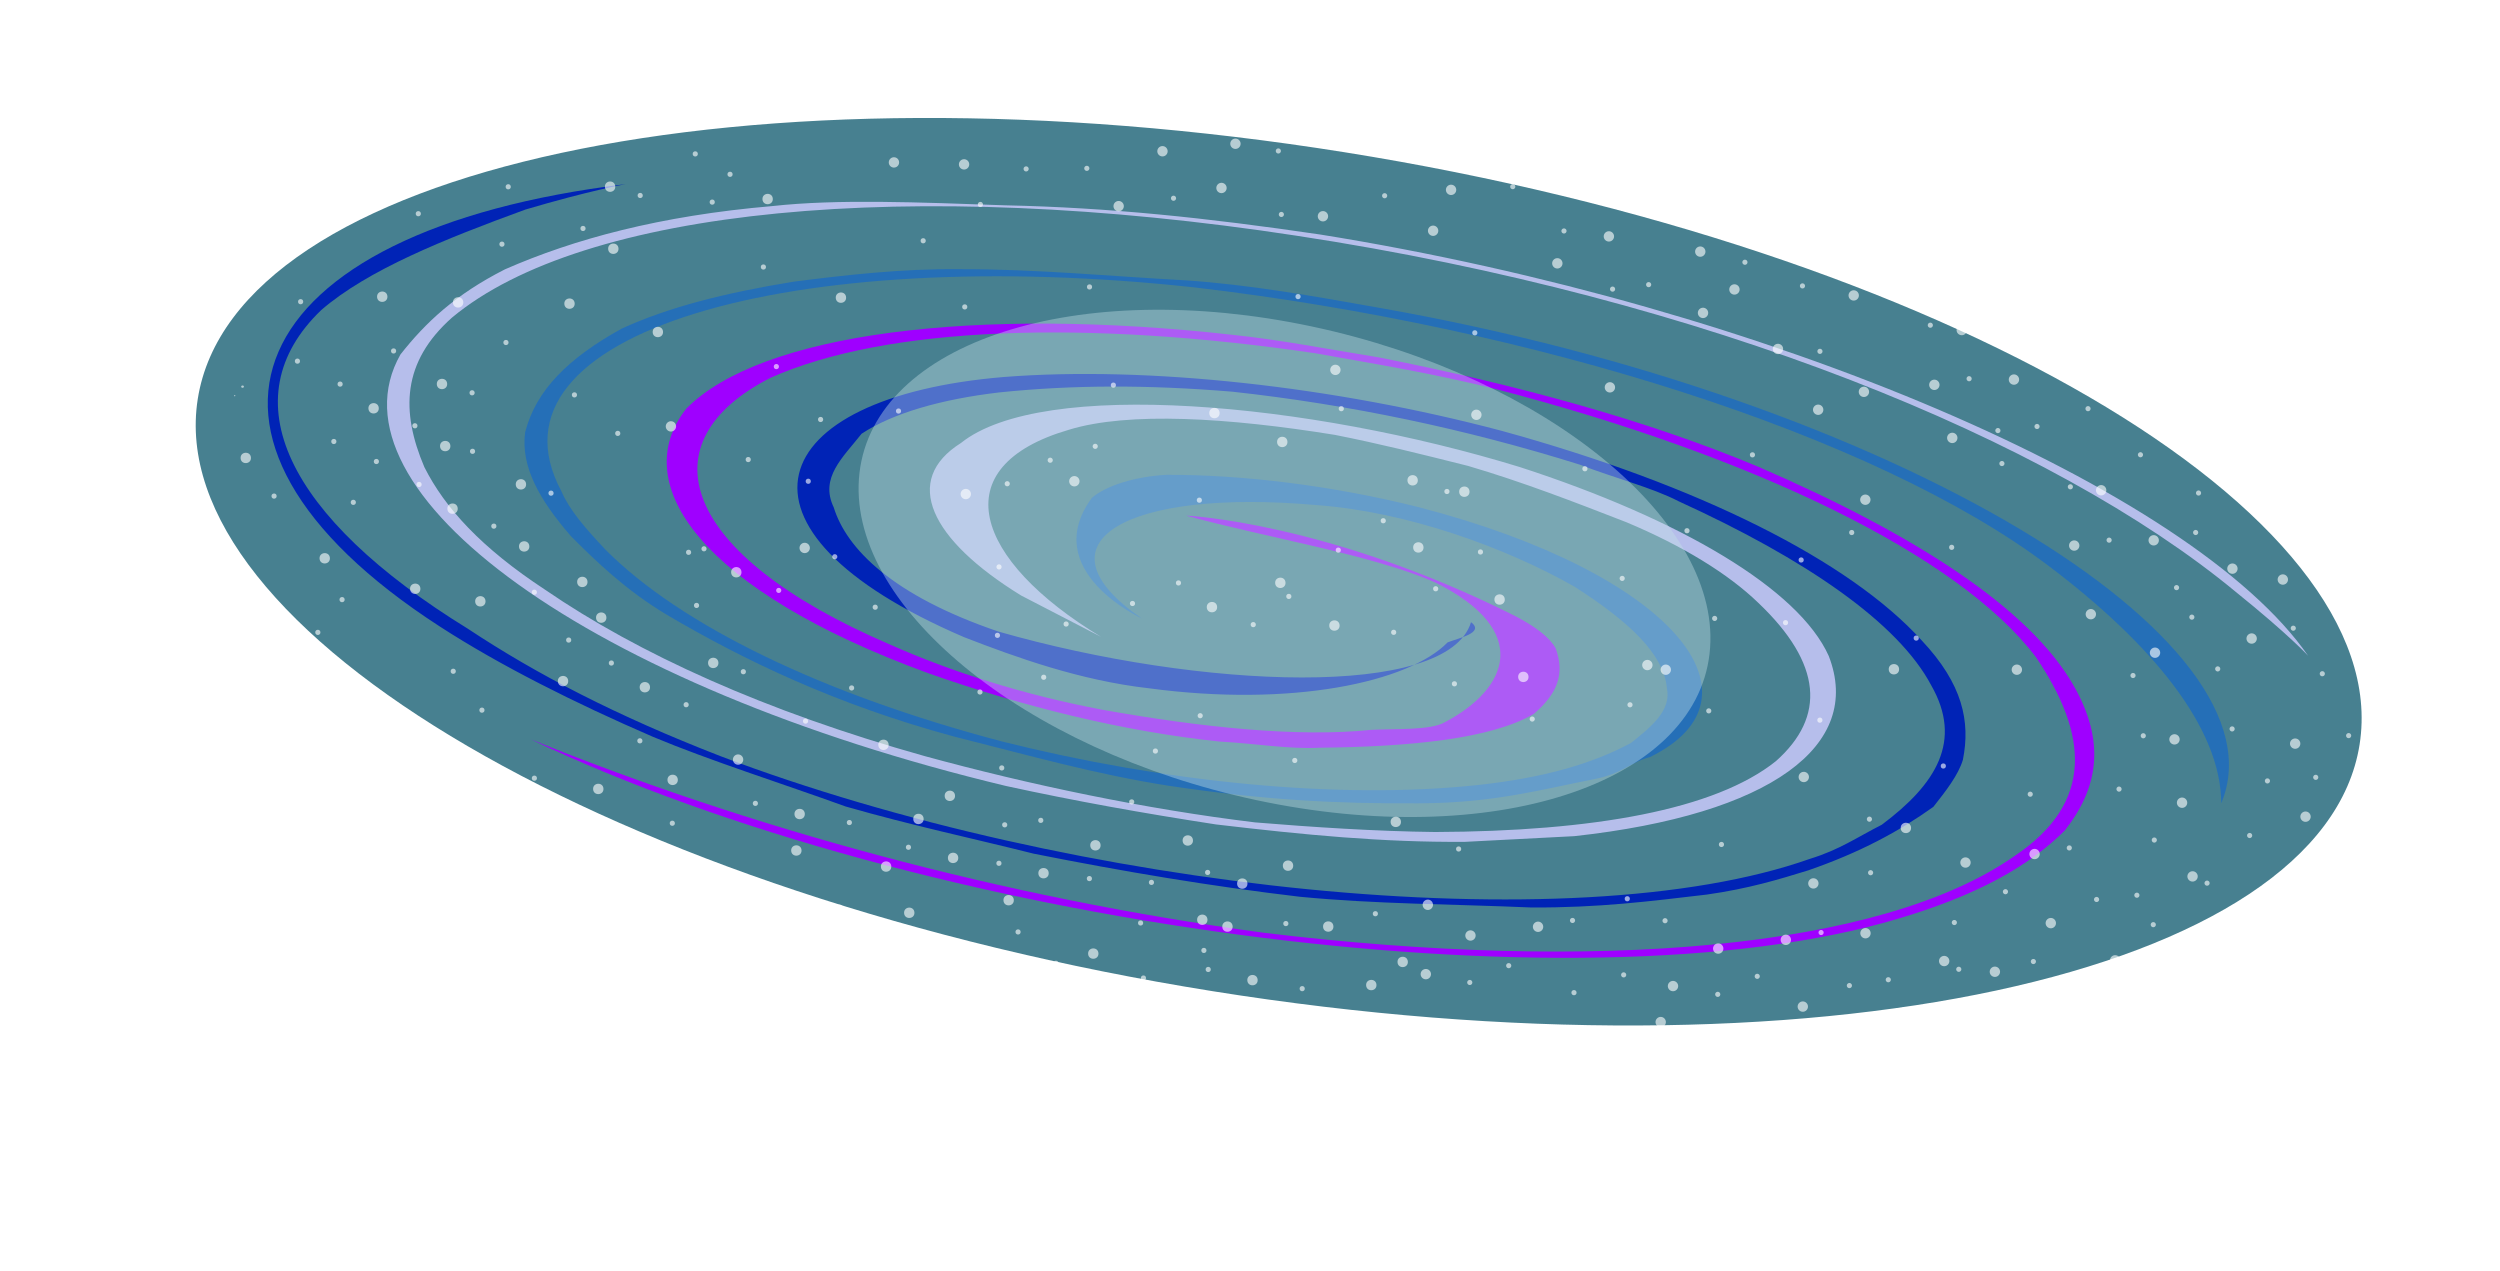 <svg width="1881" height="956" viewBox="0 0 1881 956" xmlns="http://www.w3.org/2000/svg"><title>A002_melkweg</title><desc>Created with Sketch.</desc><defs><filter x="-50%" y="-50%" width="200%" height="200%" filterUnits="objectBoundingBox" id="a"><feMorphology radius="31" in="SourceAlpha" operator="dilate" result="shadowSpreadOuter1"/><feOffset dy="2" in="shadowSpreadOuter1" result="shadowOffsetOuter1"/><feGaussianBlur in="shadowOffsetOuter1" result="shadowBlurOuter1"/><feColorMatrix values="0 0 0 0 1 0 0 0 0 1 0 0 0 0 1 0 0 0 0.35 0" in="shadowBlurOuter1" result="shadowMatrixOuter1"/><feMerge><feMergeNode in="shadowMatrixOuter1"/><feMergeNode in="SourceGraphic"/></feMerge><feGaussianBlur stdDeviation="29.966" in="SourceGraphic" result="blur"/></filter><filter x="-50%" y="-50%" width="200%" height="200%" filterUnits="objectBoundingBox" id="b"><feGaussianBlur stdDeviation="50" in="SourceGraphic" result="blur"/></filter><filter x="-50%" y="-50%" width="200%" height="200%" filterUnits="objectBoundingBox" id="c"><feMorphology radius="31" in="SourceAlpha" operator="dilate" result="shadowSpreadOuter1"/><feOffset dy="2" in="shadowSpreadOuter1" result="shadowOffsetOuter1"/><feGaussianBlur in="shadowOffsetOuter1" result="shadowBlurOuter1"/><feColorMatrix values="0 0 0 0 0.049 0 0 0 0 0.063 0 0 0 0 0.593 0 0 0 0.35 0" in="shadowBlurOuter1" result="shadowMatrixOuter1"/><feMerge><feMergeNode in="shadowMatrixOuter1"/><feMergeNode in="SourceGraphic"/></feMerge><feGaussianBlur stdDeviation="29.966" in="SourceGraphic" result="blur"/></filter><filter x="-50%" y="-50%" width="200%" height="200%" filterUnits="objectBoundingBox" id="d"><feMorphology radius="31" in="SourceAlpha" operator="dilate" result="shadowSpreadOuter1"/><feOffset dy="2" in="shadowSpreadOuter1" result="shadowOffsetOuter1"/><feGaussianBlur in="shadowOffsetOuter1" result="shadowBlurOuter1"/><feColorMatrix values="0 0 0 0 0.145 0 0 0 0 0.435 0 0 0 0 0.718 0 0 0 0.7 0" in="shadowBlurOuter1" result="shadowMatrixOuter1"/><feMerge><feMergeNode in="shadowMatrixOuter1"/><feMergeNode in="SourceGraphic"/></feMerge><feGaussianBlur stdDeviation="29.966" in="SourceGraphic" result="blur"/></filter><filter x="-50%" y="-50%" width="200%" height="200%" filterUnits="objectBoundingBox" id="e"><feMorphology radius="31" in="SourceAlpha" operator="dilate" result="shadowSpreadOuter1"/><feOffset dy="2" in="shadowSpreadOuter1" result="shadowOffsetOuter1"/><feGaussianBlur in="shadowOffsetOuter1" result="shadowBlurOuter1"/><feColorMatrix values="0 0 0 0 1 0 0 0 0 1 0 0 0 0 1 0 0 0 0.35 0" in="shadowBlurOuter1" result="shadowMatrixOuter1"/><feMerge><feMergeNode in="shadowMatrixOuter1"/><feMergeNode in="SourceGraphic"/></feMerge><feGaussianBlur stdDeviation="29.966" in="SourceGraphic" result="blur"/></filter><filter x="-50%" y="-50%" width="200%" height="200%" filterUnits="objectBoundingBox" id="f"><feMorphology radius="38" in="SourceAlpha" operator="dilate" result="shadowSpreadOuter1"/><feOffset dy="-10" in="shadowSpreadOuter1" result="shadowOffsetOuter1"/><feGaussianBlur in="shadowOffsetOuter1" result="shadowBlurOuter1"/><feColorMatrix values="0 0 0 0 0.243 0 0 0 0 0.372 0 0 0 0 0.875 0 0 0 0.353 0" in="shadowBlurOuter1" result="shadowMatrixOuter1"/><feMerge><feMergeNode in="shadowMatrixOuter1"/><feMergeNode in="SourceGraphic"/></feMerge><feGaussianBlur stdDeviation="29.966" in="SourceGraphic" result="blur"/></filter><filter x="-50%" y="-50%" width="200%" height="200%" filterUnits="objectBoundingBox" id="g"><feGaussianBlur stdDeviation="50" in="SourceGraphic" result="blur"/></filter></defs><g fill="none" fill-rule="evenodd"><path d="M628.856 391.768c43.708-12.708 101.992-12.937 169.827-3.21 67.834 9.732 146.25 31.843 206.442 60.322 60.198 28.48 94.445 56.817 106.776 84.035 12.327 27.213-3.35 52.405-47.06 65.112-43.707 12.702-101.99 12.938-169.825 3.205-67.835-9.726-146.25-31.843-206.448-60.322-60.2-28.48-94.446-56.817-106.77-84.03-12.326-27.218 3.35-52.41 47.06-65.112" fill="#fff" filter="url(#a)" transform="matrix(.999 -.052 .052 .999 65.88 -9.306)"/><path d="M805.775 797.768c444.664 95.027 834.712 32.164 871.197-140.41 36.484-172.57-294.41-389.503-739.076-484.53C493.232 77.802 103.184 140.665 66.7 313.238 30.214 485.81 361.11 702.74 805.774 797.768z" fill-opacity=".72" fill="#005066" filter="url(#b)" transform="matrix(.999 -.052 .052 .999 65.88 -9.306)"/><path d="M396.42 166.644C105.844 186.6 26.693 337.696 239.62 491.646c43.267 31.36 98.316 62.72 155.858 91.23 41.458 19.96 94.7 39.913 142.05 59.873 49.84 17.1 92.89 28.507 139.33 42.76 67.523 17.107 131.64 31.36 198.254 42.764 57.324 8.555 113.746 11.406 173.562 17.11 50.53 2.845 88.372 0 132.104-2.852 31.955-2.852 54.614-8.555 77.278-14.258 39.43-11.405 69.572-25.657 96.32-42.765 9.973-11.4 19.953-22.807 24.036-34.213 7.264-28.51 2.746-57.017-26.246-91.23-51.18-62.72-161.278-125.44-307.41-173.91-124.156-39.907-263.27-62.72-371.814-59.867-181.728 5.704-225.277 102.635-39.968 193.864 38.065 17.11 85.408 37.063 136.846 45.618 106.264 19.954 195.32 5.703 226.15-22.806 8.383-2.85 28.555-5.703 18.357-14.257-20.414 57.015-205.764 39.912-355.29-11.408-78.615-31.36-111-68.423-118.918-99.783-9.51-22.807 8.853-37.06 23.817-54.167 24.25-14.252 61.19-22.806 104.92-25.658 55.516-2.85 111.938 0 175.153 8.555 87.69 14.252 173.78 37.064 258.288 68.424 25.374 11.4 53.24 19.954 72.724 31.36 93.108 48.463 160.16 99.784 182.57 148.247 21.504 42.768-.035 74.128-42.648 102.636-19.265 8.555-32.64 17.11-55.297 22.806-182.888 54.173-554.703-5.696-814.327-119.737-76.118-34.21-134.567-68.423-184.626-105.486-132.294-91.233-170.316-182.46-97.78-245.18 36.72-28.51 95.417-48.47 157.277-67.505 48.483-11.653 76.23-15.17 76.23-15.17" fill="#0023B6" filter="url(#c)" transform="matrix(.999 -.052 .052 .999 65.88 -9.306)"/><path d="M767.163 512.996c-80.23-61.265-6.57-98.322 135.044-78.368 69.107 8.555 141.83 39.915 190.99 71.275 39.866 28.51 64.55 54.166 65.677 79.823 2.71 17.11-13.156 28.515-29.028 39.915-30.14 14.26-67.08 22.813-116.703 25.66-105.145 5.702-234.974-14.25-355.73-51.316-133.448-42.766-236.75-99.783-290.42-159.652-14.5-17.107-25.592-31.36-30.8-45.616C278.468 272.124 520.27 217.96 819.58 266.422c251.27 42.766 504.784 136.846 630.502 242.332 74.744 62.72 123.43 128.293 120.686 185.31 57.612-119.738-229.85-316.453-612.074-404.836-48.94-11.4-97.874-22.806-145.913-28.51-53.923-5.702-111.246-14.25-167.67-17.102-44.64-2.85-88.37 0-126.21 2.85-52.123 5.704-94.953 14.253-130.985 28.51-41.023 19.954-66.868 42.766-76.625 74.126-4.773 25.658 8.136 51.315 30.33 79.823 17.89 19.955 39.177 42.766 68.852 62.72 55.95 37.064 123.69 74.127 210.69 102.636 55.733 17.11 105.574 34.213 160.406 45.62 70.008 14.25 123.938 19.953 186.252 22.805 56.416 2.85 93.356-5.703 133.694-11.406 20.167-2.847 27.65-11.4 41.924-14.25 93.827-39.917 25.44-136.85-163.735-196.718-65.024-19.96-131.638-31.36-188.06-34.21-23.566 0-46.23 5.703-57.27 14.44-43.02 52.746 32.79 92.436 32.79 92.436" fill="#256FB7" filter="url(#d)" transform="matrix(.999 -.052 .052 .999 65.88 -9.306)"/><path d="M804.486 437.527c60.098 19.907 139.397 37.016 184.254 59.822 71.134 39.912 51.397 82.672 1.992 105.484-10.882 5.703-37.847 2.85-55.52 2.85-55.516 2.853-128.022-8.553-201.43-25.662-58.225-14.25-111.466-34.205-156.323-57.017C420.915 446.033 401.47 360.5 497.79 317.74c88.84-34.21 239.52-31.36 409.907 2.847 48.94 11.406 88.59 19.96 135.032 34.21 189.18 59.876 340.736 142.55 394.625 222.38 36.003 59.87 38.247 111.183-23.63 148.246-104.49 65.572-321.567 71.275-566.952 28.51-197.345-37.064-384.033-99.785-543.067-173.91 283.626 153.954 772.804 248.035 1019.59 188.166 59.6-14.258 100.62-34.213 128.96-59.87 27.43-31.36 33.792-65.57 12.282-108.338-30.112-59.868-113.246-119.737-228.33-176.76-82.91-39.91-179.2-71.275-280.48-96.932-39.65-8.548-73.407-17.102-109.657-22.805-190.55-31.36-353.703-19.954-412.87 34.21-47.38 54.167 4.02 136.848 171.44 208.123 69.326 28.508 143.634 51.314 216.14 62.72 26.965 2.85 51.433 8.548 74.998 8.548 68.205 2.852 129.61 0 162.25-17.103 18.363-14.257 24.938-28.508 18.83-48.468-4.302-8.55-14.494-17.103-29.594-25.964-136.687-77.73-242.78-88.022-242.78-88.022" fill="#9F00FF" filter="url(#e)" transform="matrix(.999 -.052 .052 .999 65.88 -9.306)"/><path d="M1641.783 598.68c-80.2-129.84-393.283-283.79-725.666-355.064-85.19-17.11-157.697-28.51-235.193-34.212C615.217 203.702 555.4 198 505.772 200.85 420.8 203.702 355.31 217.96 302.5 237.913c-38.525 17.103-61.873 37.063-81.827 59.87-63.716 99.782 129.046 256.583 438.076 347.812 52.34 14.257 101.28 25.663 156.11 37.063 66.61 11.406 123.932 19.96 186.246 22.812h82.48c148.877-8.555 220.73-57.018 198.1-125.447-19.92-51.314-105.546-108.332-224.712-153.95-156.323-57.016-355.26-85.525-418.728-39.914-46.006 25.662-26.995 71.273 39.148 116.89 19.483 11.4 38.966 22.806 58.45 34.21-92.426-62.72-112.562-133.993-16.02-156.8 45.323-11.404 120.322-2.85 199.62 14.253 33.758 8.554 61.625 17.11 98.782 28.51 40.557 14.256 78.616 31.36 116.674 48.467 41.46 19.956 74.534 42.76 95.826 65.573 45.976 48.463 46.406 88.378 7.193 119.738-47.6 34.213-140.06 45.62-258.79 39.916-44.64-2.85-92.672-8.554-134.813-14.257-81.797-14.25-167.895-37.064-245.603-62.72C480.45 580.023 387.34 531.56 320.29 480.246c-46.66-34.212-72.252-65.572-86.056-96.932-15.618-42.766-12.655-79.83 26.56-111.19 102.68-76.977 348.313-88.377 637.647-28.508 304.518 62.72 559.15 182.458 691.81 304.53 38.188 34.216 51.53 50.535 51.53 50.535" fill="#B6BEEB" filter="url(#f)" transform="matrix(.999 -.052 .052 .999 65.88 -9.306)"/><path d="M846.704 656.118c174.362 46.696 329.07 5.364 345.55-92.317 16.478-97.68-111.512-214.72-285.874-261.415-174.362-46.696-329.07-5.364-345.55 92.317-16.478 97.682 111.512 214.722 285.874 261.418z" fill-opacity=".41" fill="#C0DEE5" filter="url(#g)" transform="matrix(.999 -.052 .052 .999 65.88 -9.306)"/><g transform="matrix(.999 -.052 .052 .999 124.636 59.188)" fill="#fff" opacity=".606"><ellipse id="Oval-1185" cx="745.756" cy="672.294" rx="3.896" ry="3.896"/><ellipse id="Oval-1185" cx="601.057" cy="650.033" rx="3.896" ry="3.896"/><ellipse id="Oval-1185" cx="536.499" cy="585.474" rx="3.896" ry="3.896"/><ellipse id="Oval-1185" cx="628.328" cy="631.11" rx="3.896" ry="3.896"/><ellipse id="Oval-1185" cx="306.094" cy="421.853" rx="3.896" ry="3.896"/><ellipse id="Oval-1185" cx="856.507" cy="456.46" rx="3.896" ry="3.896"/><ellipse id="Oval-1185" cx="981.588" cy="443.382" rx="3.896" ry="3.896"/><ellipse id="Oval-1185" cx="136.351" cy="472.22" rx="3.896" ry="3.896"/><path d="M800.518 94.582c2.135.262 4.08-1.257 4.34-3.392.263-2.136-1.255-4.08-3.39-4.342-2.136-.262-4.08 1.257-4.342 3.392-.262 2.136 1.256 4.08 3.392 4.342z" id="Oval-1185"/><ellipse id="Oval-1185" cx="777.201" cy="646.693" rx="3.896" ry="3.896"/><ellipse id="Oval-1185" cx="777.201" cy="746.87" rx="3.896" ry="3.896"/><ellipse id="Oval-1185" cx="353.4" cy="546.517" rx="3.896" ry="3.896"/><ellipse id="Oval-1185" cx="447.454" cy="113.95" rx="3.896" ry="3.896"/><ellipse id="Oval-1185" cx="215.935" cy="404.879" rx="3.896" ry="3.896"/><ellipse id="Oval-1185" cx="525.925" cy="655.598" rx="3.896" ry="3.896"/><ellipse id="Oval-1185" cx="329.608" cy="98.507" rx="3.896" ry="3.896"/><ellipse id="Oval-1185" cx="817.549" cy="422.271" rx="3.896" ry="3.896"/><ellipse id="Oval-1185" cx="560.987" cy="569.335" rx="3.896" ry="3.896"/><ellipse id="Oval-1185" cx="894.63" cy="711.808" rx="3.896" ry="3.896"/><path d="M1202.656 592.43c2.134.263 4.077-1.254 4.34-3.386.26-2.133-1.257-4.074-3.39-4.336-2.135-.262-4.078 1.255-4.34 3.387-.262 2.133 1.256 4.074 3.39 4.336z" id="Oval-1185"/><ellipse id="Oval-1185" cx="920.926" cy="350.44" rx="3.896" ry="3.896"/><ellipse id="Oval-1185" cx="513.125" cy="528.43" rx="3.896" ry="3.896"/><ellipse id="Oval-1185" cx="210.509" cy="38.401" rx="3.896" ry="3.896"/><ellipse id="Oval-1185" cx="359.8" cy="209.535" rx="3.896" ry="3.896"/><ellipse id="Oval-1185" cx="198.683" cy="334.199" rx="3.896" ry="3.896"/><ellipse id="Oval-1185" cx="321.677" cy="614.971" rx="1.948" ry="1.948"/><ellipse id="Oval-1185" cx="246.127" cy="137.464" rx="1.948" ry="1.948"/><ellipse id="Oval-1185" cx="112.142" cy="279.102" rx="1.948" ry="1.948"/><ellipse id="Oval-1185" cx="410.723" cy="468.046" rx="1.948" ry="1.948"/><ellipse id="Oval-1185" cx="351.869" cy="106.298" rx="1.948" ry="1.948"/><ellipse id="Oval-1185" cx="217.883" cy="247.936" rx="1.948" ry="1.948"/><ellipse id="Oval-1185" cx="484.463" cy="585.474" rx="1.948" ry="1.948"/><ellipse id="Oval-1185" cx="655.041" cy="444.839" rx="1.948" ry="1.948"/><ellipse id="Oval-1185" cx="512.29" cy="424.743" rx="1.948" ry="1.948"/><ellipse id="Oval-1185" cx="1177.159" cy="344.597" rx="1.948" ry="1.948"/><ellipse id="Oval-1185" cx="1248.69" cy="406.827" rx="1.948" ry="1.948"/><ellipse id="Oval-1185" cx="1209.647" cy="425.471" rx="1.948" ry="1.948"/><ellipse id="Oval-1185" cx="941.061" cy="629.162" rx="1.948" ry="1.948"/><ellipse id="Oval-1185" cx="374.27" cy="376.217" rx="1.948" ry="1.948"/><ellipse id="Oval-1185" cx="699.871" cy="267.247" rx="1.948" ry="1.948"/><path d="M440.248 410.29c1.067.13 2.038-.628 2.17-1.695.13-1.066-.63-2.037-1.696-2.167-1.067-.13-2.038.627-2.17 1.693-.13 1.07.63 2.04 1.696 2.17z" id="Oval-1185"/><ellipse id="Oval-1185" cx="280.772" cy="437.436" rx="1.948" ry="1.948"/><ellipse id="Oval-1185" cx="900.751" cy="463.872" rx="1.948" ry="1.948"/><path d="M385.743 376.11c1.067.13 2.04-.63 2.17-1.695.13-1.066-.628-2.037-1.695-2.168-1.067-.13-2.038.628-2.17 1.694-.13 1.068.628 2.04 1.695 2.17z" id="Oval-1185"/><ellipse id="Oval-1185" cx="110.055" cy="96.281" rx="1.948" ry="1.948"/><ellipse id="Oval-1185" cx="628.328" cy="591.318" rx="1.948" ry="1.948"/><ellipse id="Oval-1185" cx="634.171" cy="699.286" rx="1.948" ry="1.948"/><ellipse id="Oval-1185" cx="422.688" cy="308.877" rx="1.948" ry="1.948"/><ellipse id="Oval-1185" cx="980.633" cy="774.969" rx="3.896" ry="3.896"/><path d="M595.877 99.455c2.134.262 4.076-1.254 4.338-3.387.262-2.133-1.255-4.074-3.39-4.336-2.133-.26-4.076 1.255-4.338 3.388-.262 2.132 1.256 4.074 3.39 4.335z" id="Oval-1185"/><ellipse id="Oval-1185" cx="1277.823" cy="630.827" rx="3.896" ry="3.896"/><ellipse id="Oval-1185" cx="210.927" cy="179.482" rx="3.896" ry="3.896"/><ellipse id="Oval-1185" cx="447.454" cy="577.126" rx="3.896" ry="3.896"/><ellipse id="Oval-1185" cx="824.506" cy="316.529" rx="3.896" ry="3.896"/><path d="M1101.72 499.233c-1.86 1.074-2.5 3.453-1.424 5.314 1.075 1.86 3.456 2.498 5.318 1.424 1.862-1.072 2.5-3.452 1.425-5.312-1.077-1.86-3.458-2.5-5.32-1.424zm321.437-25.08c-1.862 1.076-2.5 3.455-1.425 5.316 1.075 1.86 3.456 2.496 5.318 1.422 1.862-1.075 2.5-3.454 1.425-5.315-1.075-1.86-3.456-2.498-5.318-1.424zm-86.05 264.817c-1.86 1.075-2.5 3.454-1.424 5.315 1.076 1.86 3.457 2.498 5.32 1.424 1.86-1.077 2.5-3.456 1.424-5.317-1.075-1.86-3.456-2.498-5.32-1.424zm-973.12-461.398c-1.863 1.074-2.5 3.453-1.426 5.314 1.077 1.86 3.458 2.498 5.32 1.424 1.863-1.074 2.5-3.454 1.426-5.314-1.076-1.86-3.457-2.5-5.32-1.424zm284.53 41.924c-.93.537-1.25 1.727-.712 2.657.538.93 1.73 1.25 2.66.712.93-.537 1.25-1.727.712-2.657-.537-.93-1.728-1.25-2.66-.712zm861.248 69.537c-.93.537-1.25 1.726-.712 2.657.537.93 1.728 1.25 2.66.712.93-.537 1.25-1.727.71-2.657-.536-.93-1.727-1.25-2.658-.712zM1209.07 704.406c-.932.537-1.25 1.727-.713 2.657.537.93 1.728 1.25 2.66.712.93-.537 1.25-1.726.71-2.657-.536-.93-1.727-1.25-2.658-.712zM1499.883 482c-.93.538-1.25 1.728-.713 2.658.538.93 1.728 1.25 2.66.712.93-.537 1.25-1.726.712-2.657-.538-.93-1.728-1.25-2.66-.712zm50.367 125.965c-.93.538-1.25 1.727-.713 2.658.538.93 1.728 1.25 2.66.712.93-.537 1.25-1.727.712-2.658-.54-.93-1.73-1.25-2.66-.712zm-455.477 129.17c-1.862 1.073-2.5 3.452-1.425 5.313 1.075 1.86 3.456 2.498 5.318 1.424 1.862-1.074 2.5-3.454 1.425-5.314-1.073-1.86-3.454-2.5-5.316-1.424zM1365.42 512.94c-1.863 1.075-2.5 3.454-1.426 5.315 1.075 1.86 3.456 2.498 5.318 1.424 1.862-1.072 2.5-3.452 1.425-5.313-1.075-1.86-3.456-2.498-5.318-1.424zm-287.547-341.93c-2.15 0-3.893 1.74-3.893 3.89 0 2.15 1.743 3.89 3.893 3.89 2.15 0 3.893-1.74 3.893-3.89 0-2.15-1.743-3.89-3.893-3.89zM313.4 40.85c-1.074 0-1.946.87-1.946 1.945 0 1.074.872 1.945 1.947 1.945 1.077 0 1.948-.87 1.948-1.945 0-1.074-.87-1.945-1.946-1.945z" id="Oval-1185"/><ellipse id="Oval-1185" cx="500.603" cy="46.053" rx="1.948" ry="1.948"/><ellipse id="Oval-1185" cx="414.618" cy="567.387" rx="1.948" ry="1.948"/><ellipse id="Oval-1185" cx="716.538" cy="33.169" rx="1.948" ry="1.948"/><ellipse id="Oval-1185" cx="351.452" cy="579.074" rx="1.948" ry="1.948"/><path d="M832.485 147.545c1.067.13 2.04-.628 2.17-1.694.13-1.064-.628-2.035-1.695-2.166-1.067-.13-2.038.628-2.17 1.694-.13 1.066.628 2.037 1.695 2.168z" id="Oval-1185"/><ellipse id="Oval-1185" cx="875.986" cy="674.52" rx="1.948" ry="1.948"/><path d="M752.12 131.15c1.066.13 2.037-.628 2.168-1.694.13-1.067-.627-2.037-1.694-2.168-1.067-.13-2.04.627-2.17 1.693-.13 1.07.628 2.04 1.695 2.17z" id="Oval-1185"/><ellipse id="Oval-1185" cx="603.005" cy="450.654" rx="1.948" ry="1.948"/><ellipse id="Oval-1185" cx="405.714" cy="114.09" rx="1.948" ry="1.948"/><ellipse id="Oval-1185" cx="447.454" cy="240.145" rx="1.948" ry="1.948"/><ellipse id="Oval-1185" cx="1308.368" cy="585.78" rx="1.948" ry="1.948"/><ellipse id="Oval-1185" cx="1217.439" cy="546.517" rx="1.948" ry="1.948"/><ellipse id="Oval-1185" cx="1138.65" cy="636.045" rx="1.948" ry="1.948"/><ellipse id="Oval-1185" cx="636.119" cy="483.944" rx="1.948" ry="1.948"/><ellipse id="Oval-1185" cx="587.672" cy="492.533" rx="1.948" ry="1.948"/><ellipse id="Oval-1185" cx="591.29" cy="202.689" rx="1.948" ry="1.948"/><ellipse id="Oval-1185" cx="537.472" cy="278.308" rx="1.948" ry="1.948"/><ellipse id="Oval-1185" cx="1050.782" cy="348.493" rx="1.948" ry="1.948"/><ellipse id="Oval-1185" cx="795.566" cy="452.602" rx="1.948" ry="1.948"/><ellipse id="Oval-1185" cx="173.639" cy="270.476" rx="1.948" ry="1.948"/><ellipse id="Oval-1185" cx="160.56" cy="213.431" rx="1.948" ry="1.948"/><ellipse id="Oval-1185" cx="143.308" cy="295.798" rx="1.948" ry="1.948"/><path d="M877.813 56.12c1.067.13 2.038-.628 2.17-1.695.13-1.066-.628-2.036-1.695-2.167-1.068-.13-2.04.627-2.17 1.693-.13 1.07.628 2.04 1.695 2.17zM785.49 23.328c1.066.13 2.037-.627 2.17-1.693.13-1.067-.63-2.037-1.696-2.168-1.067-.13-2.04.627-2.17 1.693-.13 1.067.628 2.037 1.695 2.168z" id="Oval-1185"/><ellipse id="Oval-1185" cx="124.386" cy="325.573" rx="1.948" ry="1.948"/><ellipse id="Oval-1185" cx="249.606" cy="539.839" rx="1.948" ry="1.948"/><path d="M642.554 103.36c1.067.13 2.038-.627 2.17-1.693.13-1.067-.628-2.037-1.696-2.168-1.067-.133-2.038.625-2.17 1.692-.13 1.066.63 2.036 1.696 2.167z" id="Oval-1185"/><ellipse id="Oval-1185" cx="969.066" cy="406.929" rx="1.948" ry="1.948"/><ellipse id="Oval-1185" cx="562.657" cy="151.377" rx="1.948" ry="1.948"/><ellipse id="Oval-1185" cx="311.938" cy="456.358" rx="1.948" ry="1.948"/><ellipse id="Oval-1185" cx="174.474" cy="314.72" rx="1.948" ry="1.948"/><path d="M688.16 105.306c1.067.13 2.038-.628 2.17-1.694.13-1.066-.63-2.037-1.696-2.168-1.067-.13-2.038.627-2.17 1.694-.13 1.066.63 2.037 1.696 2.168z" id="Oval-1185"/><ellipse id="Oval-1185" cx="92.663" cy="172.804" rx="1.948" ry="1.948"/><ellipse id="Oval-1185" cx="709.025" cy="642.241" rx="1.948" ry="1.948"/><ellipse id="Oval-1185" cx="675.077" cy="740.469" rx="1.948" ry="1.948"/><ellipse id="Oval-1185" cx="527.873" cy="606.345" rx="1.948" ry="1.948"/><circle id="Oval-1185" cx="944.358" cy="504.925" r="1.948"/><ellipse id="Oval-1185" cx="662.555" cy="636.954" rx="1.948" ry="1.948"/><ellipse id="Oval-1185" cx="840.089" cy="682.312" rx="3.896" ry="3.896"/><path d="M788.31 127.244c2.135.262 4.077-1.254 4.34-3.387.262-2.133-1.256-4.074-3.39-4.336-2.134-.26-4.077 1.257-4.34 3.39-.26 2.13 1.257 4.073 3.39 4.335z" id="Oval-1185"/><ellipse id="Oval-1185" cx="764.4" cy="678.416" rx="3.896" ry="3.896"/><ellipse id="Oval-1185" cx="100.733" cy="366.478" rx="3.896" ry="3.896"/><path d="M925.17 103.79c2.134.263 4.076-1.254 4.338-3.386.262-2.133-1.255-4.074-3.39-4.336-2.134-.262-4.076 1.255-4.338 3.387-.262 2.133 1.255 4.074 3.39 4.336z" id="Oval-1185"/><ellipse id="Oval-1185" cx="274.928" cy="468.046" rx="3.896" ry="3.896"/><ellipse id="Oval-1185" cx="23.096" cy="196.735" rx="3.896" ry="3.896"/><ellipse id="Oval-1185" cx="250.997" cy="365.365" rx="3.896" ry="3.896"/><path d="M1571.575 579.357c-1.862 1.074-2.5 3.454-1.425 5.314 1.075 1.863 3.456 2.5 5.318 1.426 1.862-1.074 2.5-3.453 1.425-5.314-1.075-1.86-3.456-2.497-5.318-1.423zm-101.717-73.767c-1.862 1.075-2.5 3.454-1.425 5.315 1.075 1.86 3.456 2.498 5.318 1.424 1.864-1.076 2.5-3.456 1.427-5.317-1.075-1.86-3.456-2.498-5.318-1.424zm-278.39 252.034c-1.863 1.075-2.5 3.454-1.426 5.315 1.075 1.86 3.456 2.496 5.32 1.422 1.86-1.074 2.5-3.454 1.424-5.315-1.076-1.86-3.457-2.498-5.32-1.424zm12.758-92.11c-1.862 1.073-2.5 3.453-1.425 5.314 1.077 1.86 3.458 2.498 5.32 1.424 1.86-1.075 2.5-3.454 1.425-5.315-1.075-1.86-3.456-2.498-5.318-1.424zm133.07-409.84c-1.862 1.075-2.5 3.454-1.425 5.315 1.077 1.86 3.458 2.496 5.32 1.422 1.86-1.075 2.5-3.454 1.425-5.315-1.075-1.86-3.456-2.498-5.318-1.424zm-79.034 123.666c-1.862 1.075-2.5 3.454-1.425 5.315 1.075 1.86 3.457 2.5 5.32 1.424 1.86-1.076 2.5-3.455 1.424-5.316-1.073-1.86-3.455-2.5-5.317-1.424zm222.84 192.1c-1.862 1.075-2.5 3.454-1.425 5.315 1.075 1.86 3.456 2.498 5.318 1.424 1.862-1.077 2.5-3.456 1.425-5.317-1.075-1.86-3.456-2.498-5.318-1.424zm-410.31-286.487c-1.862 1.074-2.5 3.454-1.425 5.314 1.075 1.86 3.456 2.5 5.318 1.424 1.862-1.072 2.5-3.45 1.425-5.312-1.075-1.86-3.456-2.498-5.318-1.424zm-405.938 49.583c-1.862 1.075-2.5 3.454-1.425 5.315 1.073 1.863 3.454 2.5 5.317 1.426 1.862-1.075 2.5-3.454 1.425-5.315-1.076-1.86-3.457-2.497-5.32-1.423zm200.424-73.438c-1.862 1.075-2.5 3.454-1.425 5.315 1.075 1.86 3.456 2.498 5.318 1.424 1.864-1.075 2.5-3.454 1.427-5.315-1.075-1.86-3.456-2.498-5.318-1.424zm525.774 71.637c-.93.537-1.25 1.726-.713 2.657.536.93 1.726 1.25 2.657.712.93-.537 1.25-1.727.713-2.657-.537-.93-1.727-1.25-2.658-.712zm56.67 355.982c-.93.537-1.25 1.726-.71 2.657.537.93 1.73 1.25 2.66.712.93-.537 1.25-1.727.71-2.657-.536-.933-1.727-1.25-2.66-.714zM1413.73 379.35c-.93.538-1.25 1.727-.713 2.658.538.93 1.728 1.25 2.66.712.93-.537 1.25-1.727.712-2.658-.54-.93-1.73-1.25-2.66-.712zm-284.7 367.44c-.93.538-1.25 1.728-.712 2.658.537.93 1.728 1.25 2.66.712.93-.537 1.25-1.727.71-2.657-.536-.93-1.727-1.25-2.658-.712zm-185.79-18.62c-.932.536-1.25 1.726-.713 2.656.537.93 1.728 1.25 2.66.712.93-.537 1.25-1.726.712-2.657-.54-.93-1.73-1.247-2.66-.71zm669.785-151.05c-.93.537-1.25 1.727-.712 2.657.537.93 1.728 1.25 2.66.712.93-.54 1.25-1.73.71-2.66-.536-.93-1.727-1.25-2.658-.71zm-612.565-44.37c-.93.537-1.25 1.727-.712 2.657.538.93 1.728 1.25 2.66.712.93-.54 1.25-1.73.712-2.66-.538-.93-1.728-1.25-2.66-.71zm158.943 202.043c-.93.537-1.25 1.727-.713 2.657.538.93 1.728 1.25 2.66.712.93-.537 1.25-1.727.712-2.657-.538-.93-1.728-1.25-2.66-.712zm308.233-376.773c-.93.538-1.25 1.727-.712 2.658.537.93 1.728 1.25 2.66.712.93-.537 1.25-1.727.71-2.657-.536-.93-1.727-1.25-2.658-.712zm-118.492 322.916c-.93.537-1.25 1.727-.712 2.657.537.93 1.728 1.25 2.66.712.93-.537 1.25-1.726.71-2.657-.536-.93-1.727-1.25-2.658-.712zm104.266-157.4c-.932.537-1.25 1.726-.714 2.657.538.93 1.728 1.25 2.66.712.93-.538 1.25-1.727.712-2.658-.538-.93-1.728-1.25-2.66-.712zm-90.174-164.333c-.93.537-1.25 1.727-.712 2.657.537.93 1.728 1.25 2.66.712.93-.537 1.25-1.726.71-2.657-.536-.93-1.727-1.25-2.658-.712zm77.524 61.733c-.932.537-1.25 1.727-.714 2.657.538.93 1.728 1.25 2.66.712.93-.537 1.25-1.727.712-2.657-.538-.93-1.728-1.25-2.66-.712zm-41.95 229.614c-.93.536-1.25 1.726-.712 2.657.538.93 1.728 1.25 2.66.712.93-.54 1.25-1.73.712-2.66-.538-.93-1.728-1.25-2.66-.71zm126.958-83.02c-.93.536-1.25 1.726-.713 2.656.538.93 1.728 1.25 2.66.712.93-.537 1.25-1.727.712-2.657-.538-.93-1.728-1.247-2.66-.71zm-452.25-136.905c-.93.537-1.25 1.727-.713 2.657.538.93 1.728 1.25 2.66.712.93-.537 1.25-1.727.712-2.657-.538-.93-1.728-1.25-2.66-.712zm513.16 176.537c-.93.538-1.25 1.727-.713 2.658.537.93 1.728 1.25 2.66.712.93-.537 1.25-1.727.71-2.658-.536-.93-1.727-1.25-2.658-.712zm-11.036-112.898c-.93.537-1.25 1.727-.712 2.657.537.933 1.728 1.25 2.66.714.93-.537 1.25-1.726.712-2.657-.538-.93-1.73-1.25-2.66-.712zm-58.346 27.626c-.93.537-1.25 1.726-.712 2.657.537.93 1.728 1.25 2.66.712.93-.54 1.25-1.73.71-2.66-.536-.93-1.727-1.25-2.658-.71zm-249.103 243.58c-.93.538-1.25 1.728-.712 2.658.54.93 1.73 1.25 2.66.712.93-.537 1.25-1.726.713-2.657-.537-.93-1.728-1.25-2.66-.712zm417.027-131.864c-.93.537-1.25 1.726-.712 2.657.538.93 1.73 1.25 2.66.712.933-.537 1.252-1.727.714-2.657-.538-.93-1.73-1.25-2.66-.712zm-179.165-215.038c-.93.537-1.25 1.727-.713 2.657.538.93 1.73 1.25 2.66.712.933-.537 1.252-1.726.714-2.657-.538-.93-1.73-1.25-2.66-.712zm107.925 23.434c-.932.538-1.252 1.727-.714 2.658.538.93 1.73 1.25 2.66.712.933-.538 1.252-1.727.714-2.658-.538-.93-1.73-1.25-2.66-.712zm-56.723 263.432c-.932.537-1.25 1.727-.713 2.657.538.93 1.73 1.25 2.66.714.932-.537 1.25-1.727.714-2.657-.538-.93-1.73-1.25-2.66-.712zM944.632 691.23c-1.863 1.076-2.502 3.455-1.426 5.316 1.076 1.86 3.46 2.498 5.322 1.424 1.863-1.075 2.502-3.454 1.426-5.315-1.076-1.86-3.46-2.498-5.322-1.424zm-361.82-351.304c-1.863 1.074-2.502 3.453-1.426 5.314 1.076 1.86 3.458 2.5 5.322 1.424 1.863-1.074 2.5-3.453 1.426-5.314-1.076-1.86-3.46-2.5-5.322-1.424zm716.635 389.014c-1.864 1.075-2.502 3.455-1.426 5.315 1.078 1.86 3.46 2.5 5.323 1.424 1.864-1.076 2.502-3.455 1.426-5.316-1.076-1.86-3.46-2.498-5.32-1.424zm231.843-283.47c-1.864 1.075-2.503 3.455-1.427 5.315 1.076 1.86 3.46 2.5 5.322 1.424 1.863-1.076 2.502-3.455 1.426-5.316-1.074-1.86-3.457-2.498-5.32-1.424zm-41.977 229.614c-1.863 1.074-2.502 3.454-1.426 5.315 1.076 1.86 3.46 2.496 5.322 1.422 1.86-1.075 2.5-3.454 1.424-5.315-1.076-1.86-3.46-2.498-5.322-1.424zM909.58 718.512c-1.862 1.075-2.5 3.454-1.425 5.315 1.076 1.86 3.46 2.498 5.322 1.424 1.863-1.073 2.502-3.452 1.426-5.313-1.076-1.86-3.46-2.498-5.322-1.424zm86.152-31.19c-1.863 1.075-2.502 3.454-1.426 5.315 1.076 1.86 3.458 2.498 5.322 1.424 1.863-1.072 2.5-3.452 1.426-5.313-1.076-1.86-3.46-2.498-5.322-1.424zm375.78-35.235c-1.863 1.074-2.502 3.454-1.426 5.314 1.076 1.863 3.458 2.5 5.322 1.426 1.863-1.074 2.5-3.453 1.426-5.314-1.076-1.86-3.46-2.497-5.322-1.423zM961.154 129.885c-2.15 0-3.895 1.742-3.895 3.89 0 2.15 1.742 3.89 3.893 3.89 2.152 0 3.896-1.74 3.896-3.89 0-2.148-1.745-3.89-3.897-3.89zM403.35 529.935c-2.153 0-3.897 1.742-3.897 3.89 0 2.15 1.744 3.89 3.896 3.89 2.15 0 3.893-1.74 3.893-3.89 0-2.148-1.744-3.89-3.895-3.89zm793.22-347.807c-2.153 0-3.897 1.742-3.897 3.89 0 2.15 1.744 3.89 3.896 3.89 2.15 0 3.893-1.74 3.893-3.89 0-2.148-1.744-3.89-3.895-3.89zm66.783 115.602c-2.152 0-3.896 1.742-3.896 3.89 0 2.15 1.744 3.89 3.896 3.89 2.15 0 3.895-1.74 3.895-3.89 0-2.148-1.744-3.89-3.895-3.89zm-184.77-85.034c-1.076 0-1.948.87-1.948 1.945 0 1.076.872 1.947 1.948 1.947s1.948-.87 1.948-1.945c0-1.073-.87-1.944-1.946-1.944zM1047.14 54.3c-1.077 0-1.95.87-1.95 1.944 0 1.075.873 1.946 1.95 1.946 1.075 0 1.947-.87 1.947-1.946 0-1.074-.872-1.945-1.948-1.945z" id="Oval-1185"/><g transform="translate(90.159)" id="Oval-1185"><ellipse cx="779.983" cy="727.947" rx="3.896" ry="3.896"/><circle cx="64.001" cy="172.247" r="3.896"/><circle cx="420.184" cy="619.98" r="3.896"/><circle cx="353.4" cy="604.397" r="3.896"/><circle cx="204.387" cy="184.77" r="3.896"/><path d="M371.012 381.336c2.136.263 4.08-1.256 4.342-3.392.262-2.135-1.257-4.08-3.392-4.34-2.136-.263-4.08 1.255-4.342 3.39-.262 2.136 1.257 4.08 3.392 4.342z"/><circle cx="160.839" cy="318.616" r="3.896"/><circle cx="77.358" cy="392.913" r="3.896"/><circle cx="245.988" cy="475.837" r="3.896"/><path d="M436.266 52.563c2.135.263 4.08-1.256 4.34-3.39.264-2.137-1.255-4.08-3.39-4.343-2.136-.262-4.08 1.256-4.342 3.392-.262 2.136 1.256 4.08 3.392 4.34z"/><ellipse cx="53.149" cy="255.728" rx="3.896" ry="3.896"/><circle cx="304.703" cy="77.219" r="1.948"/><path d="M393.51 387.194c1.07.132 2.04-.628 2.172-1.695.13-1.07-.63-2.04-1.696-2.173-1.068-.13-2.04.628-2.17 1.696-.132 1.068.627 2.04 1.695 2.17zM346.345 21.412c1.067.13 2.04-.628 2.17-1.696.13-1.068-.628-2.04-1.696-2.17-1.07-.132-2.04.628-2.17 1.695-.133 1.07.626 2.04 1.694 2.173z"/><circle cx="615.527" cy="432.01" r="1.948"/><ellipse cx="975.624" cy="673.124" rx="1.948" ry="1.948"/><circle cx="204.526" cy="253.502" r="1.948"/><circle cx="1202.853" cy="488.637" r="1.948"/><circle cx="376.774" cy="327.521" r="1.948"/><circle cx="779.983" cy="293.85" r="1.948"/><circle cx="323.347" cy="665.059" r="1.948"/><circle cx="807.114" cy="379.659" r="1.948"/><path d="M516.644 128.267c1.068.13 2.04-.628 2.17-1.696.132-1.066-.627-2.04-1.695-2.17-1.07-.13-2.04.63-2.173 1.697-.13 1.068.628 2.04 1.696 2.17z"/><ellipse cx="28.94" cy="236.249" rx="1.948" ry="1.948"/><circle cx="661.441" cy="636.954" r="1.948"/><ellipse cx="804.768" cy="606.339" rx="3.896" ry="3.896"/><path d="M541.73 58.407c2.135.262 4.078-1.256 4.34-3.392.263-2.135-1.256-4.08-3.39-4.34-2.137-.264-4.08 1.255-4.343 3.39-.262 2.136 1.257 4.08 3.392 4.342zm113.532 38.958c2.136.262 4.08-1.257 4.342-3.392.262-2.136-1.257-4.08-3.392-4.342-2.136-.26-4.08 1.26-4.342 3.394-.262 2.136 1.257 4.08 3.392 4.342z"/><ellipse cx="105.463" cy="286.894" rx="3.896" ry="3.896"/><path d="M1345.59 381.45c-1.863 1.075-2.5 3.458-1.425 5.32 1.075 1.865 3.458 2.503 5.32 1.427 1.865-1.075 2.503-3.458 1.427-5.32-1.075-1.865-3.458-2.503-5.32-1.427zm-194.328 323.508c-1.863 1.076-2.502 3.458-1.426 5.322 1.076 1.863 3.46 2.5 5.322 1.425 1.863-1.075 2.502-3.458 1.426-5.32-1.076-1.865-3.458-2.503-5.322-1.427zm293.336-56.688c-.932.538-1.25 1.73-.713 2.66.538.932 1.73 1.252 2.66.714.932-.538 1.252-1.73.714-2.66-.54-.933-1.73-1.252-2.663-.714zm-442.426 41.14c-.932.537-1.25 1.728-.713 2.66.536.932 1.727 1.25 2.66.713.93-.538 1.25-1.73.712-2.66-.538-.932-1.73-1.252-2.66-.714zm156.27-28.02c-.93.536-1.25 1.728-.712 2.66.538.93 1.73 1.25 2.66.712.933-.538 1.252-1.73.714-2.66-.538-.932-1.73-1.25-2.66-.713zM1483.9 342.273c-.93.538-1.25 1.73-.712 2.66.538.933 1.73 1.252 2.66.714.933-.538 1.252-1.73.714-2.66-.538-.932-1.73-1.252-2.66-.714zm-254.76 313.502c-1.863 1.076-2.5 3.46-1.426 5.322 1.076 1.863 3.46 2.502 5.322 1.426 1.863-1.076 2.502-3.458 1.426-5.322-1.076-1.86-3.458-2.5-5.322-1.424zm-97.964-438.06c-1.076 0-1.948.873-1.948 1.95s.872 1.947 1.948 1.947 1.948-.872 1.948-1.948-.872-1.948-1.948-1.948z"/><circle cx="772.192" cy="399.972" r="1.948"/><circle cx="102.681" cy="456.358" r="1.948"/><circle cx="2.504" cy="421.853" r="1.948"/><ellipse cx="931.936" cy="741.577" rx="1.948" ry="1.948"/><ellipse cx="727.947" cy="727.947" rx="1.948" ry="1.948"/><circle cx="166.682" cy="400.148" r="1.948"/><circle cx="751.878" cy="207.977" r="1.948"/><circle cx="1105.297" cy="471.941" r="1.948"/><circle cx="731.287" cy="556.256" r="1.948"/><circle cx="235.553" cy="284.111" r="1.948"/><circle cx="595.631" cy="192.561" r="1.948"/><circle cx="138.855" cy="348.947" r="1.948"/><circle cx="122.716" cy="486.69" r="1.948"/><ellipse cx="388.461" cy="281.607" rx="1.948" ry="1.948"/><circle cx="650.867" cy="418.375" r="1.948"/><circle cx="510.899" cy="550.413" r="1.948"/><circle cx="607.179" cy="581.022" r="1.948"/><circle cx="609.127" cy="672.294" r="1.948"/><circle cx="456.915" cy="713.199" r="1.948"/><circle cx="516.742" cy="674.242" r="1.948"/><circle cx="832.437" cy="401.085" r="3.896"/><circle cx="684.538" cy="292.181" r="3.896"/><path d="M1394.147 619.303c-1.863 1.076-2.502 3.458-1.426 5.32 1.078 1.865 3.46 2.503 5.324 1.427 1.863-1.075 2.502-3.458 1.426-5.32-1.077-1.865-3.46-2.503-5.323-1.427zm-396.237-124.3c-1.863 1.076-2.502 3.458-1.426 5.322 1.076 1.863 3.46 2.5 5.322 1.426 1.863-1.074 2.502-3.457 1.426-5.32-1.076-1.863-3.46-2.502-5.322-1.426zm385.195-73.9c-1.864 1.075-2.502 3.457-1.426 5.32 1.073 1.864 3.456 2.5 5.32 1.427 1.863-1.076 2.5-3.46 1.425-5.322-1.075-1.863-3.458-2.502-5.32-1.426zM1167.54 742.47c-.932.538-1.25 1.73-.714 2.66.538.933 1.73 1.252 2.66.714.933-.537 1.252-1.73.714-2.66-.538-.932-1.73-1.25-2.66-.713zm113.874-133.79c-.932.537-1.25 1.728-.713 2.66.54.932 1.73 1.25 2.663.713.93-.538 1.25-1.73.713-2.66-.538-.933-1.73-1.252-2.66-.714zm-297.122-82.82c-.93.537-1.25 1.728-.713 2.66.536.932 1.73 1.25 2.66.713.93-.538 1.25-1.73.712-2.66-.538-.932-1.73-1.252-2.66-.714zm292.938 208.608c-.932.538-1.25 1.73-.713 2.66.538.933 1.73 1.252 2.66.714.932-.538 1.25-1.73.714-2.66-.536-.932-1.73-1.252-2.66-.714zm-344.55-48.863c-.93.538-1.25 1.73-.712 2.66.538.932 1.73 1.25 2.66.714.933-.54 1.252-1.73.714-2.663-.538-.932-1.73-1.25-2.66-.713zm478.08-3.212c-.933.538-1.252 1.73-.714 2.66.538.932 1.73 1.25 2.66.714.933-.538 1.252-1.73.714-2.66-.538-.933-1.73-1.252-2.66-.714zm-37.952-34.443c-.932.538-1.25 1.73-.713 2.66.538.933 1.73 1.252 2.66.714.932-.538 1.25-1.73.714-2.66-.54-.932-1.73-1.252-2.663-.714zm-45.68 42.388c-.932.538-1.25 1.73-.713 2.66.538.933 1.73 1.252 2.66.714.933-.538 1.252-1.73.714-2.66-.54-.932-1.73-1.25-2.663-.714zm-283.924-156.82c-.93.537-1.25 1.73-.713 2.66.54.93 1.73 1.25 2.663.713.932-.536 1.25-1.727.713-2.66-.538-.93-1.73-1.25-2.66-.712zm443.138 101.102c-1.865 1.075-2.504 3.457-1.427 5.32 1.076 1.864 3.46 2.502 5.325 1.427 1.865-1.076 2.504-3.46 1.427-5.322-1.076-1.863-3.46-2.502-5.325-1.426zm-163.14-212.685c-1.864 1.076-2.503 3.46-1.426 5.322 1.076 1.863 3.46 2.502 5.326 1.426 1.864-1.076 2.503-3.458 1.427-5.322-1.08-1.86-3.463-2.5-5.328-1.424z"/><circle cx="470.828" cy="616.084" r="3.896"/><path d="M1079.945 215.768c-2.153 0-3.9 1.744-3.9 3.896 0 2.15 1.747 3.895 3.9 3.895 2.153 0 3.9-1.746 3.9-3.897 0-2.152-1.747-3.896-3.9-3.896zM516.71 397.366c-1.076 0-1.95.872-1.95 1.948 0 1.075.874 1.948 1.95 1.948 1.077 0 1.95-.873 1.95-1.948 0-1.076-.873-1.948-1.95-1.948zM742.777 95.863c-1.077 0-1.95.872-1.95 1.948 0 1.078.873 1.95 1.95 1.95 1.076 0 1.95-.872 1.95-1.95 0-1.074-.874-1.946-1.95-1.946zM500.16.39c-1.076 0-1.95.87-1.95 1.947 0 1.076.874 1.948 1.95 1.948 1.077 0 1.95-.872 1.95-1.948S501.236.39 500.16.39z"/></g><path d="M1007.625 131.83c-1.076 0-1.948.87-1.948 1.945 0 1.075.872 1.946 1.948 1.946s1.948-.87 1.948-1.944c0-1.074-.872-1.945-1.948-1.945z" id="Oval-1185"/><g transform="translate(0 86.819)" id="Oval-1185"><ellipse cx="737.965" cy="525.369" rx="3.896" ry="3.896"/><ellipse cx="668.398" cy="525.369" rx="3.896" ry="3.896"/><path d="M543.287 8.43c2.135.262 4.08-1.257 4.34-3.392.263-2.136-1.255-4.08-3.39-4.342-2.136-.262-4.08 1.257-4.342 3.392-.262 2.136 1.256 4.08 3.392 4.342z"/><circle cx="1275.04" cy="424.353" r="3.896"/><path d="M710.36 50.06c2.135.26 4.078-1.257 4.34-3.393.263-2.135-1.256-4.08-3.39-4.34-2.137-.264-4.08 1.255-4.343 3.39-.262 2.136 1.257 4.08 3.392 4.342z"/><ellipse cx="388.461" cy="373.435" rx="3.896" ry="3.896"/><ellipse cx="195.622" cy="153.325" rx="3.896" ry="3.896"/><ellipse cx="662.555" cy="606.623" rx="3.896" ry="3.896"/><ellipse cx="409.331" cy="306.233" rx="3.896" ry="3.896"/><ellipse cx="765.235" cy="351.034" rx="3.896" ry="3.896"/><ellipse cx="378.165" cy="329.608" rx="1.948" ry="1.948"/><ellipse cx="491.42" cy="397.644" rx="1.948" ry="1.948"/><ellipse cx="273.259" cy="239.588" rx="1.948" ry="1.948"/><ellipse cx="748.261" cy="623.041" rx="1.948" ry="1.948"/><ellipse cx="823.393" cy="345.988" rx="1.948" ry="1.948"/><ellipse cx="808.367" cy="591.596" rx="1.948" ry="1.948"/><ellipse cx="269.641" cy="564.048" rx="1.948" ry="1.948"/><ellipse cx="245.293" cy="124.664" rx="1.948" ry="1.948"/><ellipse cx="366.478" cy="403.766" rx="1.948" ry="1.948"/><ellipse cx="1125.027" cy="312.216" rx="1.948" ry="1.948"/><ellipse cx="1323.195" cy="335.034" rx="1.948" ry="1.948"/><ellipse cx="717.123" cy="456.915" rx="1.948" ry="1.948"/><ellipse cx="441.61" cy="78.026" rx="1.948" ry="1.948"/><ellipse cx="973.401" cy="155.273" rx="1.948" ry="1.948"/><ellipse cx="307.625" cy="42.018" rx="1.948" ry="1.948"/><ellipse cx="215.935" cy="205.083" rx="1.948" ry="1.948"/><ellipse cx="87.932" cy="130.507" rx="1.948" ry="1.948"/><ellipse cx="946.248" cy="273.36" rx="1.948" ry="1.948"/><ellipse cx="934.004" cy="345.988" rx="1.948" ry="1.948"/><ellipse cx="207.866" cy="452.741" rx="1.948" ry="1.948"/><ellipse cx="2.504" cy="236.527" rx="1.948" ry="1.948"/><ellipse cx="253.084" cy="7.791" rx="1.948" ry="1.948"/><ellipse cx="330.303" cy="429.088" rx="1.948" ry="1.948"/><ellipse cx="420.184" cy="7.096" rx="1.948" ry="1.948"/><ellipse cx="595.214" cy="535.108" rx="1.948" ry="1.948"/><ellipse cx="699.286" cy="626.936" rx="1.948" ry="1.948"/><ellipse cx="745.756" cy="608.571" rx="1.948" ry="1.948"/><ellipse cx="473.889" cy="561.822" rx="1.948" ry="1.948"/><ellipse cx="601.057" cy="506.447" rx="1.948" ry="1.948"/><path d="M863.406 65.642c2.136.262 4.08-1.256 4.342-3.392.262-2.135-1.257-4.08-3.392-4.34-2.136-.264-4.08 1.255-4.342 3.39-.262 2.136 1.257 4.08 3.392 4.342z"/><ellipse cx="293.294" cy="307.485" rx="3.896" ry="3.896"/><ellipse cx="498.655" cy="104.072" rx="3.896" ry="3.896"/><ellipse cx="812.262" cy="548.187" rx="3.896" ry="3.896"/><ellipse cx="959.327" cy="274.195" rx="3.896" ry="3.896"/><ellipse cx="781.096" cy="632.78" rx="3.896" ry="3.896"/><ellipse cx="329.608" cy="58.436" rx="3.896" ry="3.896"/><path d="M969.423 213.535c-1.863 1.076-2.502 3.46-1.426 5.322 1.076 1.863 3.458 2.502 5.322 1.426 1.86-1.076 2.5-3.46 1.424-5.322-1.076-1.86-3.46-2.5-5.322-1.424zM1084.12 676.87c-1.863 1.077-2.5 3.463-1.426 5.33 1.076 1.866 3.46 2.505 5.322 1.428 1.863-1.078 2.502-3.464 1.426-5.33-1.076-1.867-3.458-2.506-5.322-1.43zm241.85-427.382c-1.864 1.077-2.502 3.464-1.426 5.33 1.075 1.866 3.458 2.506 5.32 1.428 1.865-1.077 2.503-3.464 1.427-5.33-1.074-1.866-3.456-2.506-5.32-1.428zm55.036 368.31c-1.863 1.077-2.502 3.463-1.426 5.33 1.076 1.866 3.46 2.505 5.322 1.43 1.863-1.08 2.502-3.466 1.426-5.333-1.076-1.866-3.46-2.505-5.322-1.428zM913.79 579.67c-1.864 1.077-2.502 3.463-1.426 5.33 1.076 1.866 3.458 2.506 5.322 1.428 1.863-1.078 2.5-3.464 1.425-5.33-1.073-1.867-3.456-2.506-5.32-1.43zm654.93-210.883c-1.864 1.078-2.502 3.464-1.427 5.33 1.076 1.867 3.46 2.506 5.322 1.43 1.863-1.08 2.502-3.465 1.426-5.332-1.074-1.866-3.456-2.505-5.32-1.428zM1374.578 208.08c-1.863 1.078-2.5 3.464-1.426 5.33 1.076 1.867 3.46 2.507 5.322 1.43 1.863-1.078 2.502-3.465 1.426-5.33-1.076-1.868-3.458-2.507-5.322-1.43zM1489.54 372.4c-.93.54-1.25 1.733-.713 2.666.538.933 1.73 1.253 2.66.714.933-.54 1.252-1.732.714-2.665-.536-.933-1.727-1.253-2.66-.714zm-174.676-206.737c-.932.54-1.25 1.732-.713 2.665.54.933 1.73 1.253 2.663.714.93-.54 1.25-1.732.712-2.665-.537-.933-1.73-1.253-2.66-.714zm143.9 316.71c-.93.54-1.25 1.733-.712 2.666.537.93 1.73 1.25 2.66.712.932-.54 1.25-1.732.713-2.665-.538-.934-1.73-1.253-2.66-.715zm136.89-39.595c-.93.538-1.25 1.732-.712 2.665s1.73 1.253 2.66.714c.933-.54 1.252-1.732.714-2.665-.538-.934-1.73-1.253-2.66-.714zm-165.61-208.254c-.93.54-1.25 1.732-.712 2.665.538.932 1.73 1.25 2.66.713.933-.54 1.252-1.732.714-2.666-.538-.933-1.73-1.253-2.66-.714zM1059.13 641.66c-.93.538-1.25 1.73-.713 2.664.538.934 1.73 1.253 2.66.714.933-.538 1.252-1.732.714-2.665-.536-.933-1.727-1.253-2.66-.714zm-85.99-11.422c-.93.54-1.25 1.732-.713 2.665.538.934 1.73 1.253 2.66.715.933-.54 1.252-1.732.714-2.666-.536-.933-1.727-1.253-2.66-.714zM682.868 223.993c-.932.54-1.25 1.732-.713 2.665.538.933 1.73 1.253 2.66.714.933-.54 1.252-1.732.714-2.665-.54-.933-1.73-1.253-2.663-.714zm659.042-16.62c-.93.54-1.25 1.732-.712 2.665s1.73 1.253 2.66.714c.932-.54 1.25-1.732.714-2.665-.538-.933-1.73-1.253-2.66-.714zm-590.724 223.06c-.932.54-1.25 1.732-.713 2.666.538.93 1.73 1.25 2.66.712.932-.54 1.252-1.732.714-2.665-.538-.934-1.73-1.253-2.66-.715zm687.282 91.054c-.93.54-1.25 1.732-.713 2.665.538.933 1.73 1.253 2.66.714.933-.54 1.252-1.732.714-2.665-.54-.93-1.73-1.25-2.663-.712zm-128.916 93.77c-.932.54-1.25 1.732-.713 2.665.535.934 1.727 1.253 2.66.715.93-.54 1.25-1.732.71-2.666-.537-.93-1.73-1.25-2.66-.712zM615.316 248.652c-.932.54-1.25 1.732-.713 2.665.538.933 1.73 1.253 2.66.714.932-.536 1.252-1.73.714-2.663-.538-.933-1.73-1.253-2.66-.714zM1311.05 650.56c-.93.54-1.25 1.733-.712 2.666.538.934 1.73 1.253 2.66.715.933-.537 1.252-1.73.714-2.664-.538-.933-1.73-1.252-2.66-.714zm331.598-195.807c-.933.54-1.252 1.732-.714 2.665.54.933 1.73 1.253 2.663.714.932-.54 1.252-1.732.713-2.665-.538-.933-1.73-1.253-2.662-.714zm-501.232-77.275c-.932.54-1.25 1.732-.713 2.665.538.933 1.73 1.253 2.663.714.932-.54 1.25-1.732.713-2.665-.54-.933-1.73-1.253-2.665-.714zm265.794-172.48c-.933.54-1.253 1.732-.715 2.665.54.933 1.73 1.253 2.663.714.932-.54 1.252-1.732.714-2.665-.54-.933-1.73-1.253-2.663-.714zM1228.25 658.52c-.932.54-1.25 1.732-.713 2.665.538.933 1.73 1.253 2.663.714.932-.54 1.252-1.734.713-2.667-.538-.933-1.73-1.253-2.662-.714zm133.248-411.065c-.932.54-1.25 1.732-.713 2.665.538.934 1.73 1.253 2.663.715.932-.54 1.25-1.732.713-2.666-.536-.935-1.73-1.255-2.66-.716zM1249.8 534.31c-.932.538-1.25 1.73-.713 2.664.538.933 1.73 1.253 2.662.714.93-.538 1.25-1.732.712-2.665s-1.73-1.253-2.663-.714zm-119.603 89.59c-1.865 1.078-2.504 3.465-1.427 5.33 1.076 1.867 3.46 2.507 5.325 1.43 1.865-1.078 2.503-3.465 1.427-5.33-1.077-1.868-3.46-2.507-5.325-1.43zm412.797-212.018c-1.864 1.077-2.503 3.464-1.427 5.33 1.077 1.867 3.46 2.506 5.326 1.428 1.864-1.077 2.503-3.464 1.427-5.33-1.077-1.866-3.46-2.506-5.326-1.428zM1181.33 619.98c-1.863 1.077-2.502 3.464-1.426 5.33 1.077 1.867 3.46 2.506 5.325 1.43 1.863-1.08 2.502-3.465 1.425-5.332-1.076-1.866-3.46-2.506-5.325-1.428zm133.25-411.065c-1.866 1.078-2.505 3.464-1.428 5.33 1.076 1.867 3.46 2.506 5.325 1.43 1.865-1.08 2.504-3.465 1.427-5.332-1.076-1.866-3.46-2.505-5.325-1.428zM1038.102 102.4c-2.153 0-3.9 1.748-3.9 3.904 0 2.155 1.747 3.902 3.9 3.902 2.153 0 3.898-1.747 3.898-3.902 0-2.156-1.745-3.903-3.898-3.903zm107.483 42.924c-2.153 0-3.898 1.747-3.898 3.902 0 2.156 1.745 3.903 3.898 3.903s3.9-1.75 3.9-3.905-1.747-3.902-3.9-3.902zm86.322 35.398c-1.077 0-1.95.873-1.95 1.95 0 1.078.873 1.952 1.95 1.952 1.076 0 1.95-.874 1.95-1.95 0-1.08-.874-1.952-1.95-1.952zm247.825 38.463c-1.076 0-1.95.874-1.95 1.95 0 1.08.874 1.952 1.95 1.952 1.077 0 1.95-.873 1.95-1.95 0-1.078-.873-1.952-1.95-1.952zm-568.7-172.36c-1.077 0-1.95.874-1.95 1.95 0 1.08.873 1.952 1.95 1.952 1.076 0 1.95-.873 1.95-1.95 0-1.078-.874-1.952-1.95-1.952z"/></g><path d="M1179.038 197.69c-1.076 0-1.948.87-1.948 1.945 0 1.074.872 1.945 1.948 1.945s1.948-.87 1.948-1.945c0-1.074-.872-1.945-1.948-1.945z" id="Oval-1185"/><g transform="translate(38.957 14.47)" id="Oval-1185"><circle cx="258.232" cy="535.943" r="3.896"/><ellipse cx="6.762" cy="219.862" rx="1.029" ry=".866"/><circle cx="720.991" cy="342.547" r="1.948"/><circle cx="416.566" cy="493.09" r="1.948"/><ellipse cx="145.534" cy="96.837" rx="1.948" ry="1.948"/><ellipse cx=".515" cy="226.355" rx=".515" ry=".433"/><ellipse cx="73.184" cy="383.731" rx="1.948" ry="1.948"/><ellipse cx="26.157" cy="303.311" rx="1.948" ry="1.948"/><circle cx="331.416" cy="603.562" r="1.948"/><ellipse cx="6.4" cy="273.537" rx="3.896" ry="3.896"/><path d="M1198.914 774.55c-1.864 1.077-2.502 3.46-1.426 5.323 1.076 1.863 3.458 2.5 5.32 1.426 1.865-1.078 2.503-3.46 1.427-5.324-1.075-1.863-3.458-2.502-5.32-1.426zm190.038-53.93c-1.862 1.077-2.5 3.46-1.425 5.323 1.075 1.863 3.456 2.5 5.318 1.426 1.862-1.078 2.5-3.46 1.425-5.324-1.075-1.863-3.456-2.502-5.318-1.426zm186.072-90.428c-1.862 1.076-2.5 3.458-1.425 5.322 1.073 1.863 3.454 2.5 5.316 1.426 1.862-1.076 2.5-3.46 1.425-5.322-1.074-1.863-3.455-2.502-5.317-1.426zM1138.906 773.93c-.93.536-1.25 1.728-.713 2.66.538.93 1.728 1.25 2.66.712.93-.538 1.25-1.73.712-2.66-.538-.932-1.728-1.25-2.66-.713zm-74.393 6.5c-.93.54-1.25 1.73-.713 2.662.538.932 1.728 1.25 2.66.713.93-.538 1.25-1.73.712-2.66-.538-.933-1.728-1.252-2.66-.714zm118.253 12.09c-.93.538-1.25 1.73-.713 2.66.538.933 1.728 1.252 2.66.714.93-.538 1.25-1.73.712-2.66-.538-.932-1.728-1.25-2.66-.713zm309.744-66.545c-.93.538-1.25 1.73-.712 2.66.537.933 1.728 1.252 2.66.714.93-.54 1.25-1.73.71-2.663-.536-.93-1.727-1.25-2.658-.713zm147.196-251.753c-.93.538-1.25 1.73-.713 2.66.538.932 1.73 1.25 2.66.713.933-.537 1.252-1.73.714-2.66-.538-.932-1.73-1.25-2.66-.713zm-392.21 316.65c-.93.538-1.25 1.73-.712 2.66.537.933 1.73 1.252 2.66.714.932-.538 1.25-1.73.713-2.66-.538-.932-1.73-1.252-2.66-.714zm189.867-53.93c-.932.538-1.25 1.73-.713 2.66.538.933 1.73 1.252 2.66.714.932-.538 1.252-1.73.714-2.66-.538-.932-1.73-1.252-2.66-.714zM1419.938 697c-.932.538-1.25 1.73-.713 2.66.538.932 1.73 1.25 2.66.713.933-.537 1.252-1.73.714-2.66-.54-.932-1.73-1.25-2.663-.713zm-316.126 102.313c-.932.538-1.25 1.73-.713 2.664.536.933 1.727 1.253 2.66.714.93-.536 1.25-1.73.712-2.662-.538-.933-1.73-1.253-2.66-.714zm358.318-84.836c-1.863 1.077-2.5 3.463-1.425 5.33 1.075 1.865 3.458 2.504 5.32 1.427 1.865-1.077 2.503-3.463 1.427-5.33-1.075-1.865-3.458-2.504-5.32-1.427zm87.193-40.327c-1.864 1.078-2.502 3.464-1.426 5.33 1.076 1.865 3.458 2.505 5.32 1.427 1.865-1.077 2.503-3.463 1.427-5.33-1.075-1.865-3.458-2.504-5.32-1.427zm-482.427-537.22c-2.152 0-3.896 1.746-3.896 3.9 0 2.155 1.744 3.902 3.896 3.902s3.896-1.747 3.896-3.9c0-2.156-1.744-3.902-3.896-3.902zm157.5 45.7c-2.15 0-3.896 1.745-3.896 3.9s1.744 3.9 3.895 3.9c2.152 0 3.896-1.745 3.896-3.9s-1.742-3.9-3.894-3.9zm-82.368-51.273c-2.15 0-3.896 1.746-3.896 3.9 0 2.155 1.745 3.902 3.896 3.902 2.152 0 3.896-1.75 3.896-3.903 0-2.155-1.744-3.9-3.896-3.9zM945.293.947c-2.15 0-3.896 1.747-3.896 3.9 0 2.156 1.745 3.902 3.896 3.902 2.152 0 3.896-1.748 3.896-3.903 0-2.154-1.746-3.9-3.898-3.9zm23.375 74.123c-1.076 0-1.948.872-1.948 1.95 0 1.077.872 1.95 1.948 1.95 1.075 0 1.947-.873 1.947-1.95 0-1.078-.872-1.95-1.947-1.95zm65.114 14.49c-1.076 0-1.948.872-1.948 1.95 0 1.077.872 1.95 1.948 1.95s1.948-.873 1.948-1.95c0-1.078-.872-1.95-1.948-1.95zm-111.585 3.9c-1.076 0-1.948.873-1.948 1.95 0 1.078.87 1.95 1.946 1.95s1.948-.872 1.948-1.95c0-1.077-.872-1.95-1.948-1.95zm278.823 62.418c-1.075 0-1.947.873-1.947 1.95 0 1.078.872 1.95 1.948 1.95 1.078 0 1.95-.872 1.95-1.95 0-1.077-.872-1.95-1.95-1.95zm89.88 21.178c-1.075 0-1.947.873-1.947 1.95 0 1.078.872 1.95 1.948 1.95 1.078 0 1.95-.872 1.95-1.95 0-1.077-.872-1.95-1.95-1.95zm-178.09-34.276c-1.076 0-1.948.875-1.948 1.952s.872 1.95 1.948 1.95 1.948-.873 1.948-1.95-.872-1.95-1.948-1.95z"/></g><path d="M1105.853 210.75c-1.075 0-1.947.872-1.947 1.946 0 1.074.872 1.945 1.947 1.945 1.076 0 1.948-.87 1.948-1.943 0-1.074-.87-1.945-1.946-1.945zm-61.497-43.628c-1.075 0-1.948.87-1.948 1.945 0 1.075.873 1.946 1.948 1.946 1.076 0 1.948-.87 1.948-1.946 0-1.074-.872-1.945-1.948-1.945zm81.784-77.225c-1.076 0-1.948.87-1.948 1.945 0 1.075.872 1.946 1.948 1.946s1.948-.87 1.948-1.946c0-1.074-.872-1.945-1.948-1.945zm74.324 172.263c-2.15 0-3.895 1.742-3.895 3.89 0 2.15 1.742 3.89 3.893 3.89 2.152 0 3.896-1.74 3.896-3.89 0-2.148-1.745-3.89-3.897-3.89zM946.07 159.897c-2.152 0-3.896 1.742-3.896 3.89 0 2.15 1.744 3.89 3.896 3.89s3.896-1.74 3.896-3.89c0-2.148-1.744-3.89-3.896-3.89zM1228.29 309.4c-2.15 0-3.895 1.743-3.895 3.892 0 2.148 1.745 3.89 3.896 3.89 2.154 0 3.898-1.742 3.898-3.89 0-2.15-1.744-3.89-3.896-3.89zm31.167-84.477c-2.152 0-3.896 1.742-3.896 3.89 0 2.15 1.746 3.89 3.898 3.89s3.896-1.74 3.896-3.89c0-2.148-1.744-3.89-3.896-3.89zm-113.533-38.903c-2.152 0-3.896 1.74-3.896 3.89 0 2.148 1.744 3.89 3.896 3.89 2.15 0 3.896-1.742 3.896-3.89 0-2.15-1.745-3.89-3.896-3.89z"/><circle cx="996.394" cy="502.421" r="3.896"/></g></g></svg>